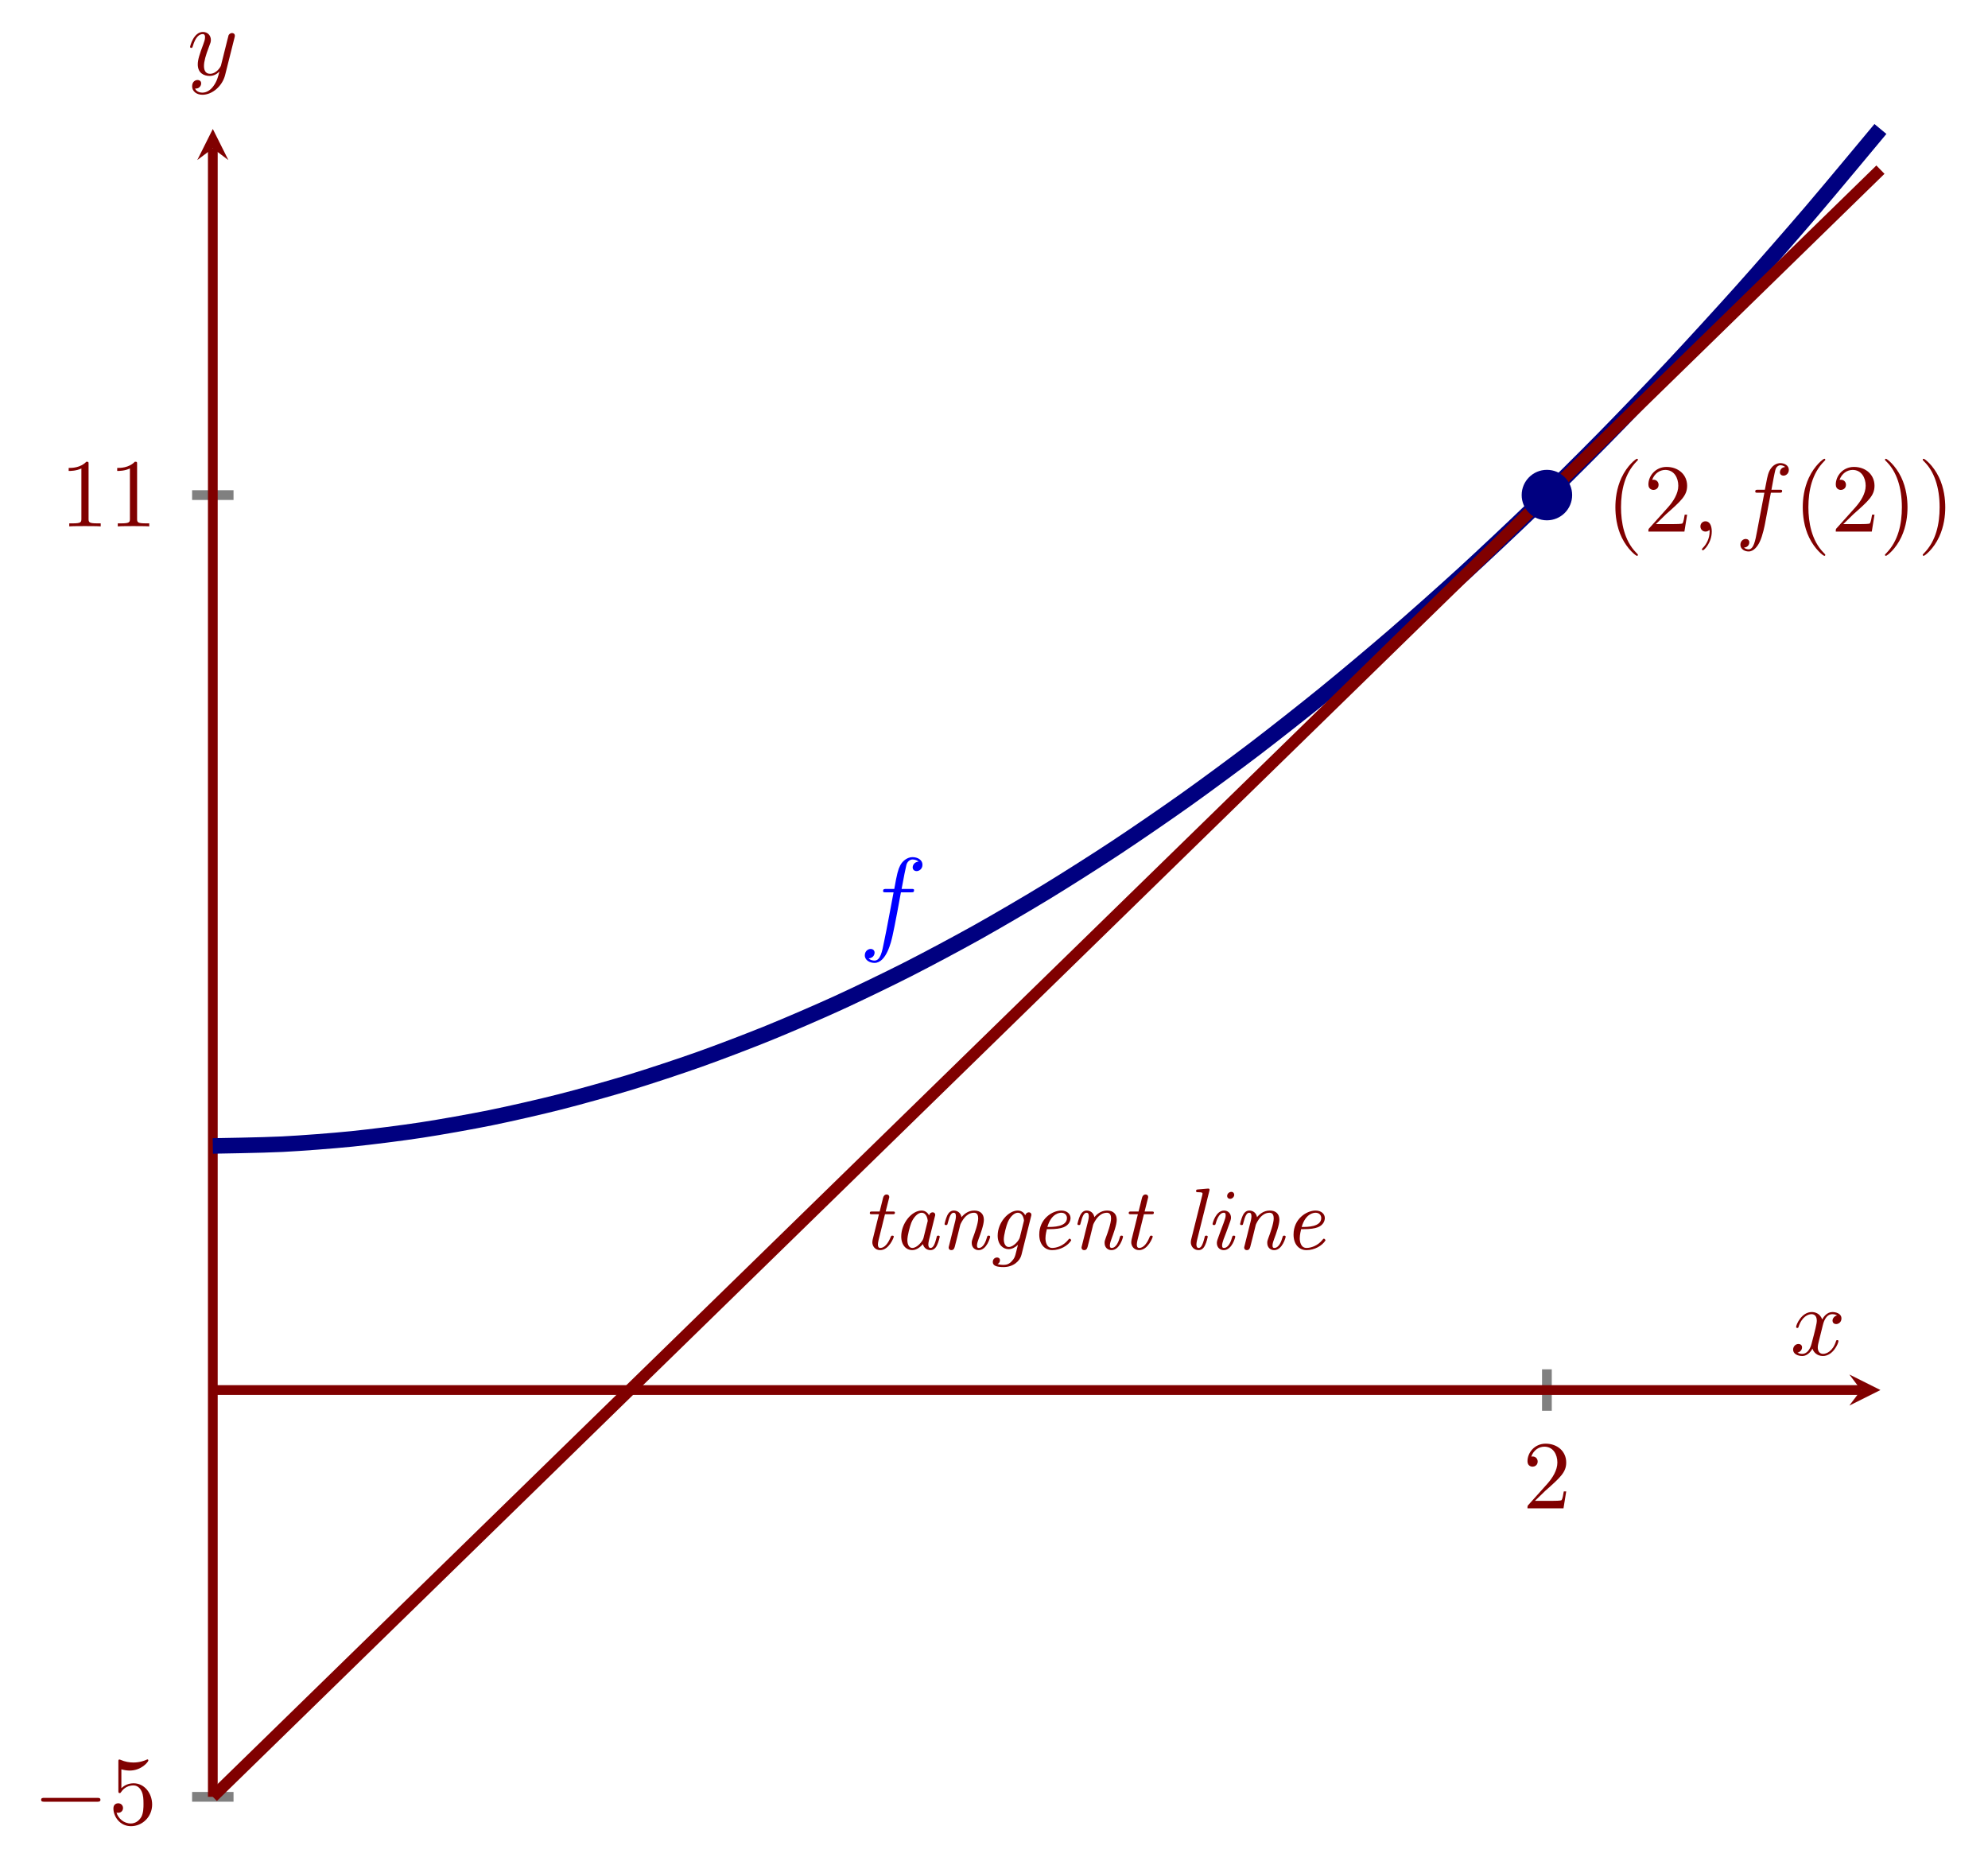 <?xml version="1.0" encoding="UTF-8" standalone="no"?>
<!DOCTYPE svg PUBLIC "-//W3C//DTD SVG 1.1//EN" "http://www.w3.org/Graphics/SVG/1.1/DTD/svg11.dtd">
<svg xmlns="http://www.w3.org/2000/svg" xmlns:xlink="http://www.w3.org/1999/xlink" version="1.1" width="204.055pt" height="191.427pt" viewBox="0 0 204.055 191.427">
<path transform="matrix(1,0,0,-1,21.844,184.407)" stroke-width="1" stroke-linecap="butt" stroke-miterlimit="10" stroke-linejoin="miter" fill="none" stroke="#808080" d="M 136.936 39.623 L 136.936 43.875 "/>
<path transform="matrix(1,0,0,-1,21.844,184.407)" stroke-width="1" stroke-linecap="butt" stroke-miterlimit="10" stroke-linejoin="miter" fill="none" stroke="#808080" d="M -2.126 0 L 2.126 0 M -2.126 133.597 L 2.126 133.597 "/>
<path transform="matrix(1,0,0,-1,21.844,184.407)" stroke-width="1" stroke-linecap="butt" stroke-miterlimit="10" stroke-linejoin="miter" fill="none" stroke="#800000" d="M 0 41.749 L 169.177 41.749 "/>
<path transform="matrix(1,0,0,-1,191.021,142.658)" d="M 1.993 0 L -1.196 1.594 L 0 0 L -1.196 -1.594 " fill="#800000"/>
<path transform="matrix(1,0,0,-1,21.844,184.407)" stroke-width="1" stroke-linecap="butt" stroke-miterlimit="10" stroke-linejoin="miter" fill="none" stroke="#800000" d="M 0 0 L 0 169.178 "/>
<path transform="matrix(0,-1,-1,-0,21.844,15.229)" d="M 1.993 0 L -1.196 1.594 L 0 0 L -1.196 -1.594 " fill="#800000"/>
<symbol id="font_0_4">
<path d="M .077 .077 L .183 .18 C .339 .318 .399 .372 .399 .472 C .399 .586 .309 .666 .187 .666 C .074 .666 0 .574 0 .485 C 0 .429 .05 .429 .053 .429 C .07 .429 .105 .441 .105 .482 C .105 .508 .087 .534 .052 .534 C .044 .534 .042 .534 .039 .533 C .062 .598 .116 .635 .174 .635 C .265 .635 .308 .554 .308 .472 C .308 .392 .258 .313 .203 .251 L .011 .037 C 0 .026 0 .024 0 0 L .371 0 L .399 .174 L .374 .174 C .369 .144 .362 .1 .352 .085 C .345 .077 .279 .077 .257 .077 L .077 .077 Z "/>
</symbol>
<use xlink:href="#font_0_4" transform="matrix(9.963,0,0,-9.963,156.786,154.798)" fill="#800000"/>
<symbol id="font_1_1">
<path d="M .576 0 C .593 0 .611 0 .611 .02 C .611 .04 .593 .04 .576 .04 L .035 .04 C .018 .04 0 .04 0 .02 C 0 0 .018 0 .035 0 L .576 0 Z "/>
</symbol>
<use xlink:href="#font_1_1" transform="matrix(9.963,0,0,-9.963,4.221,184.911)" fill="#800000"/>
<symbol id="font_0_5">
<path d="M .399 .223 C .399 .342 .317 .442 .209 .442 C .161 .442 .118 .426 .082 .391 L .082 .586 C .102 .58 .135 .573 .167 .573 C .29 .573 .36 .664 .36 .677 C .36 .683 .357 .688 .35 .688 C .349 .688 .347 .688 .342 .685 C .322 .676 .273 .656 .206 .656 C .166 .656 .12 .663 .073 .684 C .065 .687 .063 .687 .061 .687 C .051 .687 .051 .679 .051 .663 L .051 .367 C .051 .349 .051 .341 .065 .341 C .072 .341 .074 .344 .078 .35 C .089 .366 .126 .42 .207 .42 C .259 .42 .284 .374 .292 .356 C .308 .319 .31 .28 .31 .23 C .31 .195 .31 .135 .286 .093 C .262 .054 .225 .028 .179 .028 C .106 .028 .049 .081 .032 .14 C .035 .139 .038 .138 .049 .138 C .082 .138 .099 .163 .099 .187 C .099 .211 .082 .236 .049 .236 C .035 .236 0 .229 0 .183 C 0 .097 .069 0 .181 0 C .297 0 .399 .096 .399 .223 Z "/>
</symbol>
<use xlink:href="#font_0_5" transform="matrix(9.963,0,0,-9.963,11.641,187.421)" fill="#800000"/>
<symbol id="font_0_3">
<path d="M .205 .64 C .205 .664 .205 .666 .182 .666 C .12 .602 .032 .602 0 .602 L 0 .571 C .02 .571 .079 .571 .131 .597 L .131 .079 C .131 .043 .128 .031 .038 .031 L .006 .031 L .006 0 C .041 .003 .128 .003 .168 .003 C .208 .003 .295 .003 .33 0 L .33 .031 L .298 .031 C .208 .031 .205 .042 .205 .079 L .205 .64 Z "/>
</symbol>
<use xlink:href="#font_0_3" transform="matrix(9.963,0,0,-9.963,7.049,54.022)" fill="#800000"/>
<use xlink:href="#font_0_3" transform="matrix(9.963,0,0,-9.963,12.03,54.022)" fill="#800000"/>
<path transform="matrix(1,0,0,-1,21.844,184.407)" stroke-width="1.594" stroke-linecap="butt" stroke-miterlimit="10" stroke-linejoin="miter" fill="none" stroke="#000080" d="M 0 66.799 C 0 66.799 5.153 66.879 7.132 66.98 C 9.111 67.08 12.285 67.322 14.264 67.523 C 16.243 67.725 19.417 68.128 21.396 68.429 C 23.375 68.731 26.549 69.296 28.528 69.698 C 30.507 70.1 33.681 70.826 35.66 71.329 C 37.639 71.832 40.813 72.719 42.792 73.322 C 44.771 73.925 47.945 74.974 49.924 75.678 C 51.904 76.381 55.077 77.591 57.056 78.396 C 59.036 79.2 62.209 80.571 64.189 81.476 C 66.168 82.381 69.341 83.913 71.321 84.919 C 73.3 85.924 76.474 87.618 78.453 88.724 C 80.432 89.83 83.606 91.685 85.585 92.892 C 87.564 94.098 90.738 96.114 92.717 97.422 C 94.696 98.729 97.87 100.906 99.849 102.314 C 101.828 103.722 105.002 106.06 106.981 107.569 C 108.96 109.077 112.134 111.577 114.113 113.186 C 116.092 114.795 119.266 117.456 121.245 119.166 C 123.224 120.875 126.398 123.698 128.377 125.508 C 130.356 127.318 133.53 130.301 135.509 132.212 C 137.488 134.123 140.662 137.268 142.641 139.279 C 144.62 141.29 147.794 144.596 149.773 146.708 C 151.752 148.82 154.926 152.287 156.905 154.5 C 158.884 156.712 162.058 160.341 164.037 162.654 C 166.016 164.967 171.169 171.17 171.169 171.17 "/>
<path transform="matrix(1,0,0,-1,21.844,184.407)" stroke-width="1.196" stroke-linecap="butt" stroke-miterlimit="10" stroke-linejoin="miter" fill="none" stroke="#800000" d="M 0 0 C 0 0 5.153 5.027 7.132 6.958 C 9.111 8.889 12.285 11.985 14.264 13.916 C 16.243 15.847 19.417 18.944 21.396 20.874 C 23.375 22.805 26.549 25.902 28.528 27.833 C 30.507 29.763 33.681 32.86 35.66 34.791 C 37.639 36.722 40.813 39.818 42.792 41.749 C 44.771 43.68 47.945 46.776 49.924 48.707 C 51.904 50.638 55.077 53.734 57.056 55.665 C 59.036 57.596 62.209 60.693 64.189 62.623 C 66.168 64.554 69.341 67.651 71.321 69.582 C 73.3 71.512 76.474 74.609 78.453 76.54 C 80.432 78.471 83.606 81.567 85.585 83.498 C 87.564 85.429 90.738 88.525 92.717 90.456 C 94.696 92.387 97.87 95.483 99.849 97.414 C 101.828 99.345 105.002 102.441 106.981 104.372 C 108.96 106.303 112.134 109.4 114.113 111.33 C 116.092 113.261 119.266 116.358 121.245 118.289 C 123.224 120.219 126.398 123.316 128.377 125.247 C 130.356 127.178 133.53 130.274 135.509 132.205 C 137.488 134.136 140.662 137.232 142.641 139.163 C 144.62 141.094 147.794 144.19 149.773 146.121 C 151.752 148.052 154.926 151.149 156.905 153.079 C 158.884 155.01 162.058 158.107 164.037 160.037 C 166.016 161.968 171.169 166.996 171.169 166.996 "/>
<symbol id="font_0_1">
<path d="M .232 .01 C .232 .013 .232 .015 .215 .032 C .09 .158 .058 .347 .058 .5 C .058 .674 .096 .848 .219 .973 C .232 .985 .232 .987 .232 .99 C .232 .997 .228 1 .222 1 C .212 1 .122 .932 .063 .805 C .012 .695 0 .584 0 .5 C 0 .422 .011 .301 .066 .188 C .126 .065 .212 0 .222 0 C .228 0 .232 .003 .232 .01 Z "/>
</symbol>
<use xlink:href="#font_0_1" transform="matrix(9.963,0,0,-9.963,165.809,57.046)" fill="#800000"/>
<use xlink:href="#font_0_4" transform="matrix(9.963,0,0,-9.963,169.197,54.555)" fill="#800000"/>
<symbol id="font_2_1">
<path d="M .117 .194 C .117 .26 .092 .299 .053 .299 C .02 .299 0 .274 0 .246 C 0 .219 .02 .193 .053 .193 C .065 .193 .078 .197 .088 .206 C .091 .208 .092 .209 .093 .209 C .094 .209 .095 .208 .095 .194 C .095 .12 .06 .06 .027 .027 C .016 .016 .016 .014 .016 .011 C .016 .004 .021 0 .026 0 C .037 0 .117 .077 .117 .194 Z "/>
</symbol>
<symbol id="font_2_2">
<path d="M .314 .605 L .4 .605 C .42 .605 .43 .605 .43 .625 C .43 .636 .42 .636 .403 .636 L .32 .636 L .341 .75 C .345 .771 .359 .842 .365 .854 C .374 .873 .391 .888 .412 .888 C .416 .888 .442 .888 .461 .87 C .417 .866 .407 .831 .407 .816 C .407 .793 .425 .781 .444 .781 C .47 .781 .499 .803 .499 .841 C .499 .887 .453 .91 .412 .91 C .378 .91 .315 .892 .285 .793 C .279 .772 .276 .762 .252 .636 L .183 .636 C .164 .636 .153 .636 .153 .617 C .153 .605 .162 .605 .181 .605 L .247 .605 L .172 .21 C .154 .113 .137 .022 .085 .022 C .081 .022 .056 .022 .037 .04 C .083 .043 .092 .079 .092 .094 C .092 .117 .074 .129 .055 .129 C .029 .129 0 .107 0 .069 C 0 .024 .044 0 .085 0 C .14 0 .18 .059 .198 .097 C .23 .16 .253 .281 .254 .288 L .314 .605 Z "/>
</symbol>
<use xlink:href="#font_2_1" transform="matrix(9.963,0,0,-9.963,174.536,56.478)" fill="#800000"/>
<use xlink:href="#font_2_2" transform="matrix(9.963,0,0,-9.963,178.64,56.597)" fill="#800000"/>
<symbol id="font_0_2">
<path d="M .232 .5 C .232 .578 .221 .699 .166 .812 C .106 .935 .02 1 .01 1 C .004 1 0 .996 0 .99 C 0 .987 0 .985 .019 .967 C .117 .868 .174 .709 .174 .5 C .174 .329 .137 .153 .013 .027 C 0 .015 0 .013 0 .01 C 0 .004 .004 0 .01 0 C .02 0 .11 .068 .169 .195 C .22 .305 .232 .416 .232 .5 Z "/>
</symbol>
<use xlink:href="#font_0_1" transform="matrix(9.963,0,0,-9.963,185.042,57.046)" fill="#800000"/>
<use xlink:href="#font_0_4" transform="matrix(9.963,0,0,-9.963,188.43,54.555)" fill="#800000"/>
<use xlink:href="#font_0_2" transform="matrix(9.963,0,0,-9.963,193.481,57.046)" fill="#800000"/>
<use xlink:href="#font_0_2" transform="matrix(9.963,0,0,-9.963,197.356,57.046)" fill="#800000"/>
<symbol id="font_3_1">
<path d="M .395 .606 C .415 .606 .423 .606 .423 .625 C .423 .635 .415 .635 .397 .635 L .316 .635 C .335 .738 .349 .809 .357 .841 C .363 .865 .384 .888 .41 .888 C .431 .888 .452 .879 .462 .87 C .423 .866 .411 .837 .411 .82 C .411 .8 .426 .788 .445 .788 C .465 .788 .495 .805 .495 .843 C .495 .885 .453 .908 .409 .908 C .366 .908 .324 .876 .304 .837 C .286 .802 .276 .766 .253 .635 L .186 .635 C .167 .635 .157 .635 .157 .617 C .157 .606 .163 .606 .183 .606 L .247 .606 C .229 .513 .188 .287 .165 .18 C .148 .093 .133 .02 .083 .02 C .08 .02 .051 .02 .033 .039 C .084 .043 .084 .087 .084 .088 C .084 .108 .069 .12 .05 .12 C .03 .12 0 .103 0 .065 C 0 .022 .044 0 .083 0 C .185 0 .227 .183 .238 .233 C .256 .31 .305 .576 .31 .606 L .395 .606 Z "/>
</symbol>
<use xlink:href="#font_3_1" transform="matrix(11.955,0,0,-11.955,88.767,98.823)" fill="#0000ff"/>
<symbol id="font_4_7">
<path d="M .174 .411 L .26 .411 C .277 .411 .288 .411 .288 .429 C .288 .442 .278 .442 .262 .442 L .182 .442 L .219 .589 C .223 .603 .223 .605 .223 .609 C .223 .626 .21 .637 .194 .637 C .167 .637 .156 .615 .152 .598 L .113 .442 L .028 .442 C .011 .442 0 .442 0 .424 C 0 .411 .01 .411 .026 .411 L .105 .411 L .034 .125 C .034 .124 .029 .106 .029 .091 C .029 .046 .06 0 .119 0 C .22 0 .275 .145 .275 .155 C .275 .166 .262 .166 .259 .166 C .246 .166 .245 .163 .239 .149 C .211 .079 .169 .025 .121 .025 C .11 .025 .093 .027 .093 .066 C .093 .075 .096 .097 .101 .117 L .174 .411 Z "/>
</symbol>
<symbol id="font_4_1">
<path d="M .385 .385 C .389 .399 .389 .401 .389 .405 C .389 .422 .376 .433 .36 .433 C .347 .433 .325 .425 .319 .397 C .309 .417 .283 .453 .233 .453 C .121 .453 0 .308 0 .157 C 0 .055 .059 0 .125 0 C .185 0 .229 .048 .248 .069 C .259 .025 .294 0 .335 0 C .381 0 .402 .04 .41 .057 C .428 .094 .441 .151 .441 .154 C .441 .166 .428 .166 .424 .166 C .409 .166 .408 .162 .404 .143 C .387 .077 .369 .025 .336 .025 C .317 .025 .31 .041 .31 .066 C .31 .075 .313 .097 .318 .117 L .385 .385 M .254 .136 C .245 .102 .182 .025 .128 .025 C .073 .025 .07 .099 .07 .114 C .07 .165 .1 .275 .115 .313 C .141 .376 .189 .428 .233 .428 C .294 .428 .303 .344 .303 .337 C .303 .332 .303 .331 .3 .321 L .254 .136 Z "/>
</symbol>
<symbol id="font_4_6">
<path d="M .051 .049 C .047 .035 .047 .033 .047 .028 C .047 .01 .061 0 .076 0 C .108 0 .113 .02 .126 .075 C .131 .094 .145 .147 .148 .161 C .156 .194 .174 .264 .18 .291 C .184 .304 .212 .356 .236 .38 C .251 .395 .284 .428 .338 .428 C .376 .428 .385 .395 .385 .363 C .385 .305 .342 .187 .325 .142 C .313 .109 .311 .103 .311 .082 C .311 .028 .349 0 .39 0 C .485 0 .522 .147 .522 .154 C .522 .166 .509 .166 .505 .166 C .491 .166 .49 .163 .484 .142 C .474 .106 .446 .025 .392 .025 C .384 .025 .371 .026 .371 .053 C .371 .077 .383 .109 .391 .131 C .409 .179 .45 .29 .45 .347 C .45 .414 .41 .453 .34 .453 C .268 .453 .22 .409 .194 .377 C .185 .427 .148 .453 .106 .453 C .073 .453 .048 .433 .03 .395 C .014 .36 0 .304 0 .3 C 0 .287 .011 .287 .017 .287 C .032 .287 .032 .291 .037 .311 C .057 .391 .076 .428 .104 .428 C .12 .428 .13 .419 .13 .388 C .13 .367 .124 .341 .123 .337 L .051 .049 Z "/>
</symbol>
<symbol id="font_4_3">
<path d="M .438 .579 C .442 .593 .442 .595 .442 .599 C .442 .616 .429 .627 .413 .627 C .393 .627 .377 .612 .372 .593 C .36 .616 .334 .647 .286 .647 C .178 .647 .056 .509 .056 .36 C .056 .253 .121 .205 .181 .205 C .221 .205 .258 .227 .288 .255 L .267 .171 C .255 .122 .25 .102 .218 .068 C .19 .036 .159 .025 .124 .025 C .093 .025 .067 .03 .054 .034 C .057 .035 .082 .049 .082 .078 C .082 .099 .067 .11 .048 .11 C .03 .11 0 .096 0 .058 C 0 .016 .042 0 .123 0 C .237 0 .311 .071 .328 .139 L .438 .579 M .309 .338 C .3 .304 .238 .23 .184 .23 C .129 .23 .126 .303 .126 .318 C .126 .365 .155 .476 .172 .515 C .202 .583 .249 .622 .286 .622 C .349 .622 .357 .537 .357 .533 C .357 .53 .356 .527 .354 .519 L .309 .338 Z "/>
</symbol>
<symbol id="font_4_2">
<path d="M .116 .24 C .191 .24 .243 .248 .279 .262 C .349 .29 .358 .346 .358 .367 C .358 .412 .32 .453 .252 .453 C .15 .453 0 .359 0 .178 C 0 .066 .063 0 .148 0 C .24 0 .328 .05 .366 .112 C .362 .125 .353 .131 .347 .131 C .342 .131 .34 .129 .333 .12 C .276 .047 .195 .025 .149 .025 C .081 .025 .071 .101 .071 .136 C .071 .144 .071 .176 .087 .24 L .116 .24 M .093 .265 C .139 .425 .238 .428 .252 .428 C .296 .428 .317 .398 .317 .368 C .317 .265 .158 .265 .093 .265 Z "/>
</symbol>
<symbol id="font_4_5">
<path d="M .211 .673 C .214 .686 .215 .688 .215 .691 C .215 .704 .206 .706 .189 .704 L .085 .695 C .07 .694 .06 .693 .06 .676 C .06 .663 .07 .663 .087 .663 C .134 .663 .134 .655 .134 .646 C .134 .645 .134 .639 .13 .624 L .005 .125 C .005 .124 0 .106 0 .091 C 0 .043 .034 0 .089 0 C .134 0 .154 .037 .163 .056 C .181 .092 .194 .151 .194 .154 C .194 .166 .181 .166 .177 .166 C .162 .166 .161 .162 .157 .143 C .134 .051 .115 .025 .09 .025 C .071 .025 .064 .041 .064 .066 C .064 .075 .067 .097 .072 .117 L .211 .673 Z "/>
</symbol>
<symbol id="font_4_4">
<path d="M .248 .634 C .248 .65 .236 .667 .215 .667 C .191 .667 .167 .646 .167 .621 C .167 .593 .19 .587 .201 .587 C .226 .587 .248 .61 .248 .634 M .26 .154 C .26 .166 .247 .166 .243 .166 C .229 .166 .228 .163 .222 .142 C .212 .106 .184 .025 .13 .025 C .122 .025 .109 .026 .109 .053 C .109 .07 .115 .093 .126 .124 C .14 .161 .14 .163 .157 .205 L .191 .299 C .2 .322 .211 .352 .211 .371 C .211 .42 .177 .453 .132 .453 C .037 .453 0 .308 0 .299 C 0 .287 .012 .287 .017 .287 C .031 .287 .032 .292 .036 .304 C .043 .33 .07 .428 .129 .428 C .139 .428 .15 .426 .15 .4 C .15 .376 .143 .356 .126 .309 L .091 .216 C .085 .198 .069 .156 .066 .147 C .058 .126 .049 .102 .049 .082 C .049 .028 .087 0 .128 0 C .223 0 .26 .147 .26 .154 Z "/>
</symbol>
<use xlink:href="#font_4_7" transform="matrix(8.966,0,0,-8.966,89.278,128.3)" fill="#800000"/>
<use xlink:href="#font_4_1" transform="matrix(8.966,0,0,-8.966,92.506,128.3)" fill="#800000"/>
<use xlink:href="#font_4_6" transform="matrix(8.966,0,0,-8.966,96.953,128.3)" fill="#800000"/>
<use xlink:href="#font_4_3" transform="matrix(8.966,0,0,-8.966,101.903,130.039)" fill="#800000"/>
<use xlink:href="#font_4_2" transform="matrix(8.966,0,0,-8.966,106.673,128.3)" fill="#800000"/>
<use xlink:href="#font_4_6" transform="matrix(8.966,0,0,-8.966,110.591,128.3)" fill="#800000"/>
<use xlink:href="#font_4_7" transform="matrix(8.966,0,0,-8.966,115.854,128.3)" fill="#800000"/>
<use xlink:href="#font_4_5" transform="matrix(8.966,0,0,-8.966,122.229,128.3)" fill="#800000"/>
<use xlink:href="#font_4_4" transform="matrix(8.966,0,0,-8.966,124.462,128.3)" fill="#800000"/>
<use xlink:href="#font_4_6" transform="matrix(8.966,0,0,-8.966,127.287,128.3)" fill="#800000"/>
<use xlink:href="#font_4_2" transform="matrix(8.966,0,0,-8.966,132.774,128.3)" fill="#800000"/>
<path transform="matrix(1,0,0,-1,21.844,184.407)" d="M 138.929 133.597 C 138.929 134.698 138.037 135.59 136.936 135.59 C 135.836 135.59 134.944 134.698 134.944 133.597 C 134.944 132.497 135.836 131.605 136.936 131.605 C 138.037 131.605 138.929 132.497 138.929 133.597 Z M 136.936 133.597 " fill="#000080"/>
<path transform="matrix(1,0,0,-1,21.844,184.407)" stroke-width="1.196" stroke-linecap="butt" stroke-miterlimit="10" stroke-linejoin="miter" fill="none" stroke="#000080" d="M 138.929 133.597 C 138.929 134.698 138.037 135.59 136.936 135.59 C 135.836 135.59 134.944 134.698 134.944 133.597 C 134.944 132.497 135.836 131.605 136.936 131.605 C 138.037 131.605 138.929 132.497 138.929 133.597 Z M 136.936 133.597 "/>
<symbol id="font_2_3">
<path d="M .305 .313 C .311 .339 .334 .431 .404 .431 C .409 .431 .433 .431 .454 .418 C .426 .413 .406 .388 .406 .364 C .406 .348 .417 .329 .444 .329 C .466 .329 .498 .347 .498 .387 C .498 .439 .439 .453 .405 .453 C .347 .453 .312 .4 .3 .377 C .275 .443 .221 .453 .192 .453 C .088 .453 .031 .324 .031 .299 C .031 .289 .041 .289 .043 .289 C .051 .289 .054 .291 .056 .3 C .09 .406 .156 .431 .19 .431 C .209 .431 .244 .422 .244 .364 C .244 .333 .227 .266 .19 .126 C .174 .064 .139 .022 .095 .022 C .089 .022 .066 .022 .045 .035 C .07 .04 .092 .061 .092 .089 C .092 .116 .07 .124 .055 .124 C .025 .124 0 .098 0 .066 C 0 .02 .05 0 .094 0 C .16 0 .196 .07 .199 .076 C .211 .039 .247 0 .307 0 C .41 0 .467 .129 .467 .154 C .467 .164 .458 .164 .455 .164 C .446 .164 .444 .16 .442 .153 C .409 .046 .341 .022 .309 .022 C .27 .022 .254 .054 .254 .088 C .254 .11 .26 .132 .271 .176 L .305 .313 Z "/>
</symbol>
<use xlink:href="#font_2_3" transform="matrix(9.963,0,0,-9.963,184.051,139.166)" fill="#800000"/>
<symbol id="font_2_4">
<path d="M .457 .586 C .461 .6 .461 .602 .461 .609 C .461 .627 .447 .636 .432 .636 C .422 .636 .406 .63 .397 .615 C .395 .61 .387 .579 .383 .561 C .376 .535 .369 .508 .363 .481 L .318 .301 C .314 .286 .271 .216 .205 .216 C .154 .216 .143 .26 .143 .297 C .143 .343 .16 .405 .194 .493 C .21 .534 .214 .545 .214 .565 C .214 .61 .182 .647 .132 .647 C .037 .647 0 .502 0 .493 C 0 .483 .01 .483 .012 .483 C .022 .483 .023 .485 .028 .501 C .055 .595 .095 .625 .129 .625 C .137 .625 .154 .625 .154 .593 C .154 .568 .144 .542 .137 .523 C .097 .417 .079 .36 .079 .313 C .079 .224 .142 .194 .201 .194 C .24 .194 .274 .211 .302 .239 C .289 .187 .277 .138 .237 .085 C .211 .051 .173 .022 .127 .022 C .113 .022 .068 .025 .051 .064 C .067 .064 .08 .064 .094 .076 C .104 .085 .114 .098 .114 .117 C .114 .148 .087 .152 .077 .152 C .054 .152 .021 .136 .021 .087 C .021 .037 .065 0 .127 0 C .23 0 .333 .091 .361 .204 L .457 .586 Z "/>
</symbol>
<use xlink:href="#font_2_4" transform="matrix(9.963,0,0,-9.963,19.512,9.726)" fill="#800000"/>
</svg>
